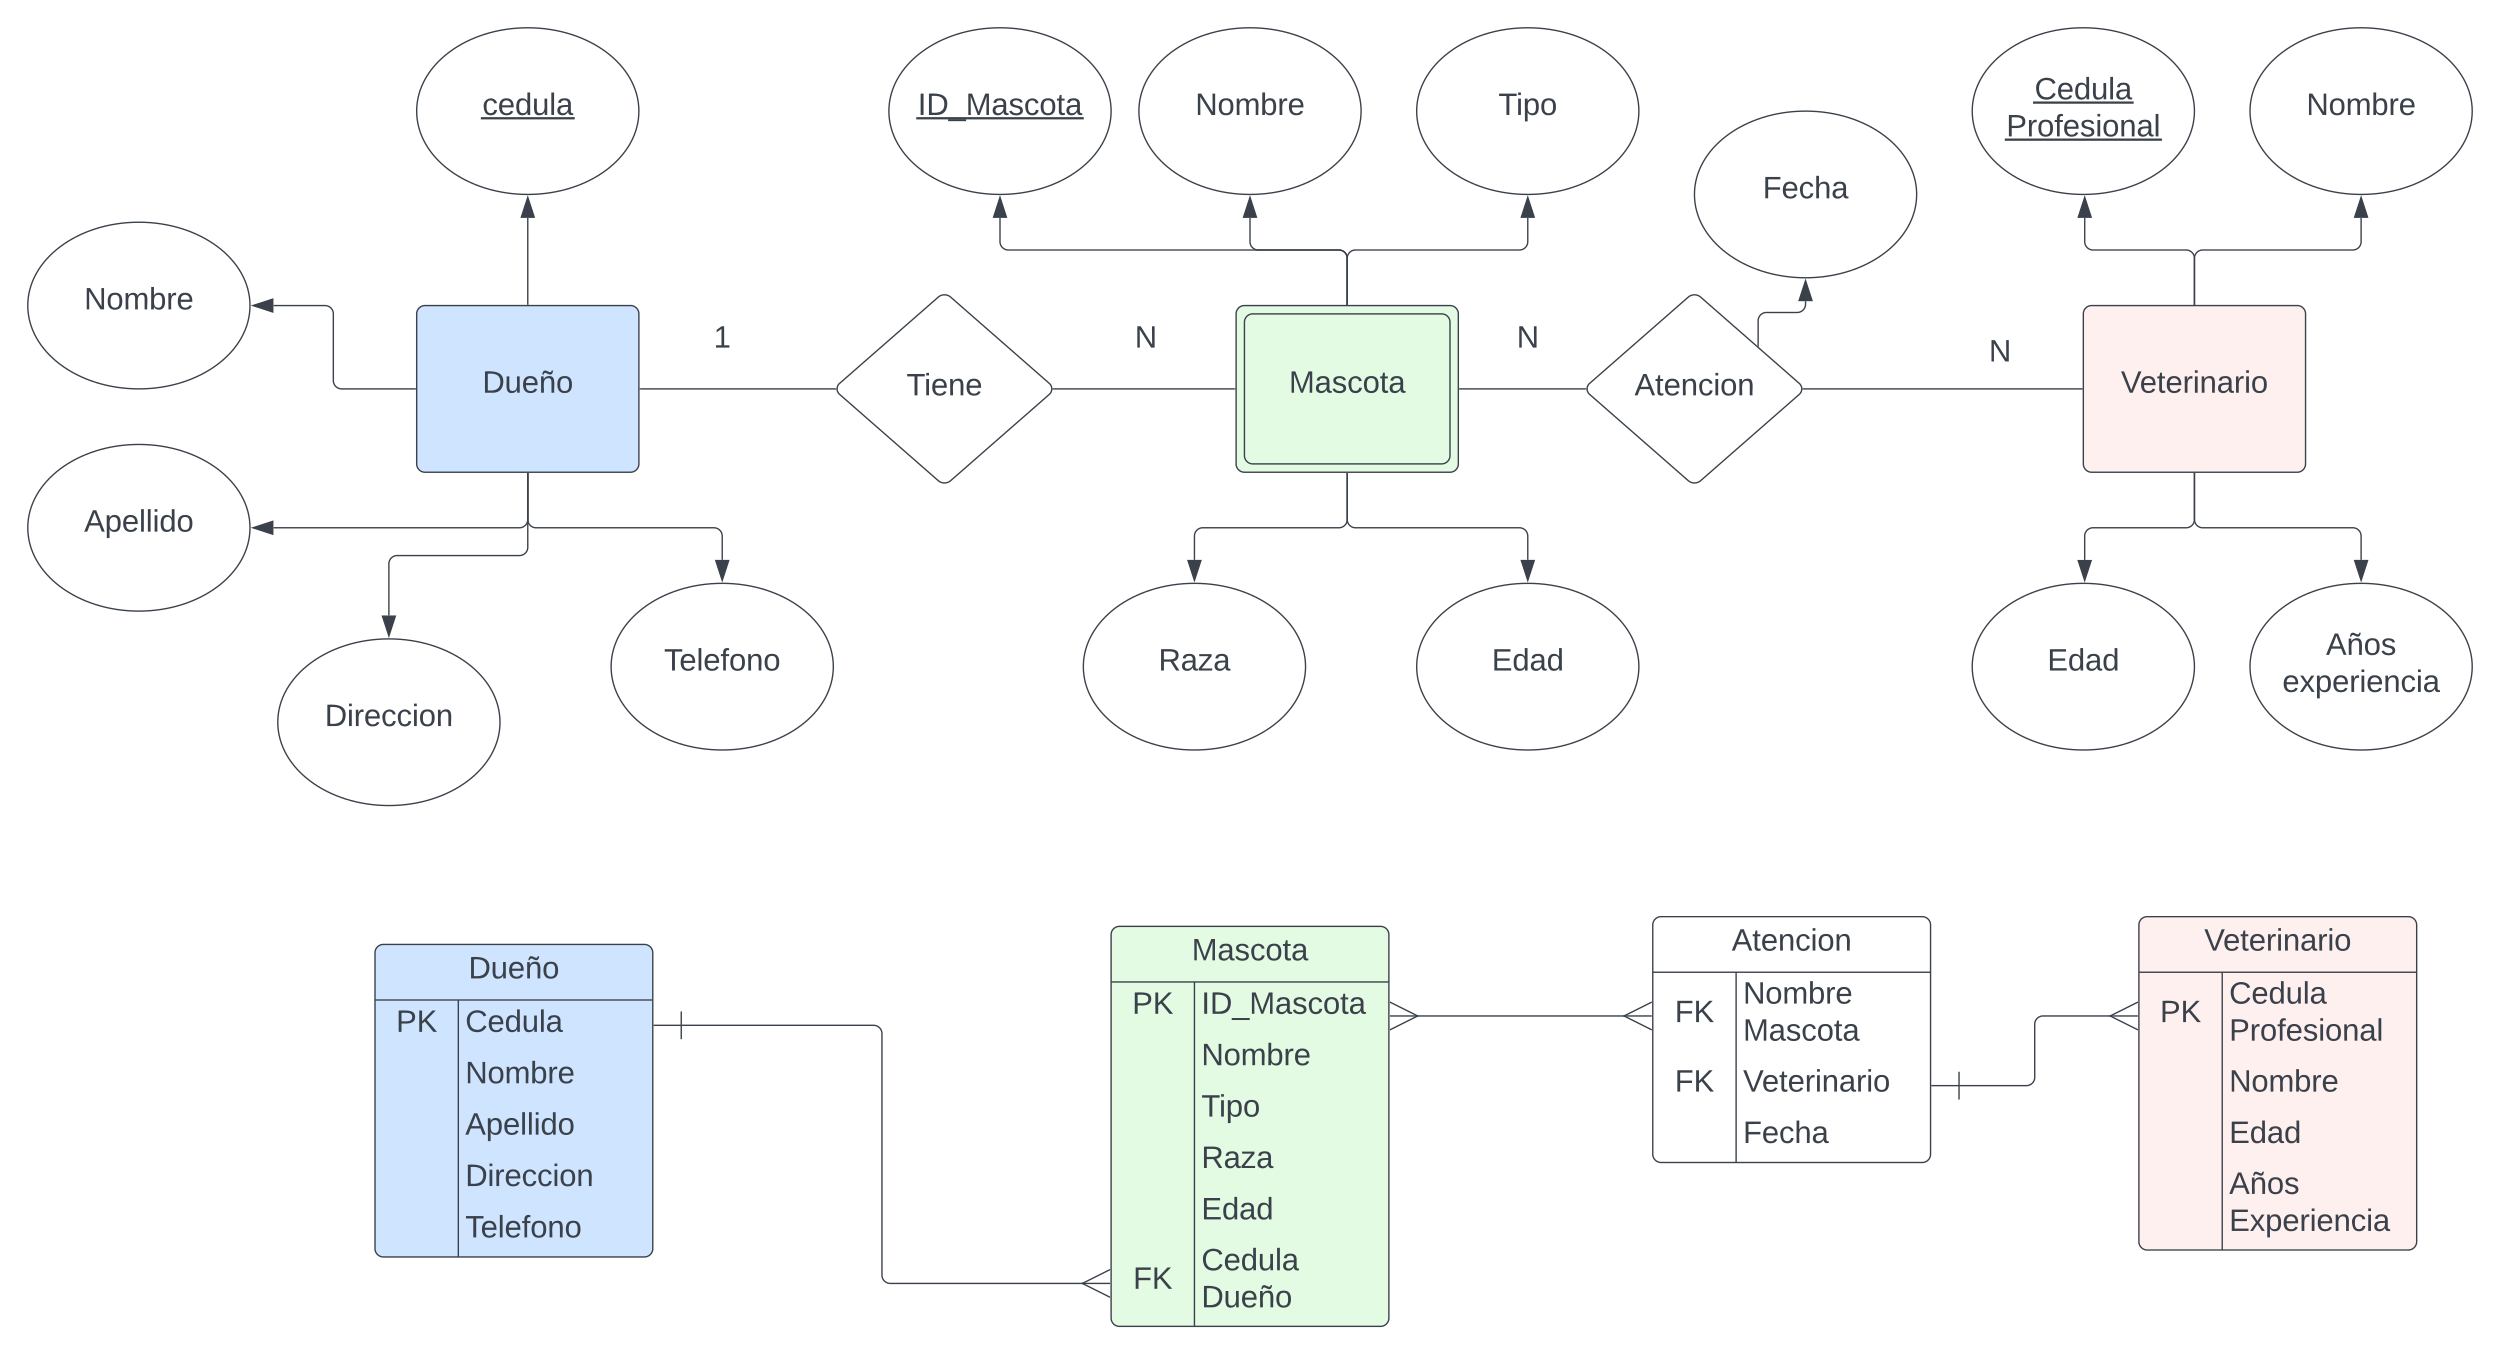 <svg xmlns="http://www.w3.org/2000/svg" xmlns:xlink="http://www.w3.org/1999/xlink" xmlns:lucid="lucid" width="1800" height="975"><g transform="translate(220 60)" lucid:page-tab-id="0_0"><path d="M-500-500h2500v1500H-500z" fill="#fff"/><path d="M80 166a6 6 0 0 1 6-6h148a6 6 0 0 1 6 6v108a6 6 0 0 1-6 6H86a6 6 0 0 1-6-6z" stroke="#3a414a" fill="#cfe4ff"/><use xlink:href="#a" transform="matrix(1,0,0,1,80,160) translate(47.32 62.778)"/><path d="M455.5 153.95a6.86 6.86 0 0 1 9 0l71 62.1a5.25 5.25 0 0 1 0 7.9l-71 62.1a6.86 6.86 0 0 1-9 0l-71-62.1a5.25 5.25 0 0 1 0-7.9z" stroke="#3a414a" fill="#fff"/><use xlink:href="#b" transform="matrix(1,0,0,1,380,150) translate(52.69 74.653)"/><path d="M241 220h140.72" stroke="#3a414a" fill="none"/><path d="M241 220.5h-.5v-1h.5zM382.22 220l.04.5h-.55v-1h.56z" stroke="#3a414a" stroke-width=".05" fill="#3a414a"/><path d="M538.28 220H669" stroke="#3a414a" fill="none"/><path d="M538.3 220.5h-.56l.04-.5-.04-.5h.55zM669.5 220.5h-.5v-1h.5z" stroke="#3a414a" stroke-width=".05" fill="#3a414a"/><path d="M995.5 153.95a6.86 6.86 0 0 1 9 0l70.98 62.1a5.25 5.25 0 0 1 0 7.9l-70.97 62.1a6.86 6.86 0 0 1-9 0l-71-62.1a5.25 5.25 0 0 1 0-7.9z" stroke="#3a414a" fill="#fff"/><use xlink:href="#c" transform="matrix(1,0,0,1,920,150) translate(36.826 74.653)"/><path d="M1280 166a6 6 0 0 1 6-6h148a6 6 0 0 1 6 6v108a6 6 0 0 1-6 6h-148a6 6 0 0 1-6-6z" stroke="#3a414a" fill="#fff0f0"/><use xlink:href="#d" transform="matrix(1,0,0,1,1280,160) translate(27.042 62.778)"/><path d="M240 20c0 33.14-35.82 60-80 60S80 53.14 80 20s35.82-60 80-60 80 26.86 80 60z" stroke="#3a414a" fill="#fff"/><use xlink:href="#e" transform="matrix(1,0,0,1,80,-40) translate(47.32 62.778)"/><path d="M-40 160c0 33.14-35.82 60-80 60s-80-26.86-80-60 35.82-60 80-60 80 26.86 80 60z" stroke="#3a414a" fill="#fff"/><use xlink:href="#f" transform="matrix(1,0,0,1,-200,100) translate(40.591 62.778)"/><path d="M-40 320c0 33.14-35.82 60-80 60s-80-26.86-80-60 35.82-60 80-60 80 26.86 80 60z" stroke="#3a414a" fill="#fff"/><use xlink:href="#g" transform="matrix(1,0,0,1,-200,260) translate(40.591 62.778)"/><path d="M140 460c0 33.14-35.82 60-80 60s-80-26.86-80-60 35.82-60 80-60 80 26.86 80 60z" stroke="#3a414a" fill="#fff"/><use xlink:href="#h" transform="matrix(1,0,0,1,-20,400) translate(33.832 62.778)"/><path d="M380 420c0 33.14-35.82 60-80 60s-80-26.86-80-60 35.82-60 80-60 80 26.86 80 60z" stroke="#3a414a" fill="#fff"/><use xlink:href="#i" transform="matrix(1,0,0,1,220,360) translate(38.091 62.778)"/><path d="M79 220H26a6 6 0 0 1-6-6v-48a6 6 0 0 0-6-6h-37.12" stroke="#3a414a" fill="none"/><path d="M79.5 220.5H79v-1h.5z" stroke="#3a414a" stroke-width=".05" fill="#3a414a"/><path d="M-37.88 160l14.26-4.63v9.26z" stroke="#3a414a" fill="#3a414a"/><path d="M160 281v33a6 6 0 0 1-6 6H-23.12" stroke="#3a414a" fill="none"/><path d="M160.5 281h-1v-.5h1z" stroke="#3a414a" stroke-width=".05" fill="#3a414a"/><path d="M-37.88 320l14.26-4.63v9.26z" stroke="#3a414a" fill="#3a414a"/><path d="M160 281v53a6 6 0 0 1-6 6H66a6 6 0 0 0-6 6v37.12" stroke="#3a414a" fill="none"/><path d="M160.5 281h-1v-.5h1z" stroke="#3a414a" stroke-width=".05" fill="#3a414a"/><path d="M60 397.88l-4.63-14.26h9.27z" stroke="#3a414a" fill="#3a414a"/><path d="M160 281v33a6 6 0 0 0 6 6h128a6 6 0 0 1 6 6v17.12" stroke="#3a414a" fill="none"/><path d="M160.5 281h-1v-.5h1z" stroke="#3a414a" stroke-width=".05" fill="#3a414a"/><path d="M300 357.88l-4.63-14.26h9.26z" stroke="#3a414a" fill="#3a414a"/><path d="M160 159V96.88" stroke="#3a414a" fill="none"/><path d="M160.5 159.5h-1v-.5h1z" stroke="#3a414a" stroke-width=".05" fill="#3a414a"/><path d="M160 82.12l4.63 14.26h-9.26z" stroke="#3a414a" fill="#3a414a"/><path d="M250 166a6 6 0 0 1 6-6h88a6 6 0 0 1 6 6v38a6 6 0 0 1-6 6h-88a6 6 0 0 1-6-6z" stroke="#000" stroke-opacity="0" fill="#fff" fill-opacity="0"/><use xlink:href="#j" transform="matrix(1,0,0,1,255,165) translate(38.827 25.278)"/><path d="M555 166a6 6 0 0 1 6-6h88a6 6 0 0 1 6 6v38a6 6 0 0 1-6 6h-88a6 6 0 0 1-6-6z" stroke="#000" stroke-opacity="0" fill="#fff" fill-opacity="0"/><use xlink:href="#k" transform="matrix(1,0,0,1,560,165) translate(37.006 25.278)"/><path d="M831 220h90.72" stroke="#3a414a" fill="none"/><path d="M831 220.5h-.5v-1h.5zM922.22 220l.04.5h-.55v-1h.56z" stroke="#3a414a" stroke-width=".05" fill="#3a414a"/><path d="M1078.28 220H1279" stroke="#3a414a" fill="none"/><path d="M1078.3 220.5h-.56l.04-.5-.04-.5h.55zM1279.5 220.5h-.5v-1h.5z" stroke="#3a414a" stroke-width=".05" fill="#3a414a"/><path d="M670 166a6 6 0 0 1 6-6h148a6 6 0 0 1 6 6v108a6 6 0 0 1-6 6H676a6 6 0 0 1-6-6z" stroke="#3a414a" fill="#e3fae3"/><path d="M676 172a6 6 0 0 1 6-6h136a6 6 0 0 1 6 6v96a6 6 0 0 1-6 6H682a6 6 0 0 1-6-6z" stroke="#3a414a" fill="#e3fae3"/><path d="M676 172a6 6 0 0 1 6-6h136a6 6 0 0 1 6 6v96a6 6 0 0 1-6 6H682a6 6 0 0 1-6-6z" fill="none"/><use xlink:href="#l" transform="matrix(1,0,0,1,670,160) translate(38.061 62.778)"/><path d="M760 20c0 33.14-35.82 60-80 60s-80-26.86-80-60 35.82-60 80-60 80 26.86 80 60z" stroke="#3a414a" fill="#fff"/><use xlink:href="#f" transform="matrix(1,0,0,1,600,-40) translate(40.591 62.778)"/><path d="M960 20c0 33.14-35.82 60-80 60s-80-26.86-80-60 35.82-60 80-60 80 26.86 80 60z" stroke="#3a414a" fill="#fff"/><use xlink:href="#m" transform="matrix(1,0,0,1,800,-40) translate(58.863 62.778)"/><path d="M720 420c0 33.14-35.82 60-80 60s-80-26.86-80-60 35.82-60 80-60 80 26.86 80 60z" stroke="#3a414a" fill="#fff"/><use xlink:href="#n" transform="matrix(1,0,0,1,560,360) translate(54.11 62.778)"/><path d="M960 420c0 33.14-35.82 60-80 60s-80-26.86-80-60 35.82-60 80-60 80 26.86 80 60z" stroke="#3a414a" fill="#fff"/><use xlink:href="#o" transform="matrix(1,0,0,1,800,360) translate(54.079 62.778)"/><path d="M830 166a6 6 0 0 1 6-6h88a6 6 0 0 1 6 6v38a6 6 0 0 1-6 6h-88a6 6 0 0 1-6-6z" stroke="#000" stroke-opacity="0" fill="#fff" fill-opacity="0"/><use xlink:href="#k" transform="matrix(1,0,0,1,835,165) translate(37.006 25.278)"/><path d="M1170 176a6 6 0 0 1 6-6h88a6 6 0 0 1 6 6v38a6 6 0 0 1-6 6h-88a6 6 0 0 1-6-6z" stroke="#000" stroke-opacity="0" fill="#fff" fill-opacity="0"/><use xlink:href="#k" transform="matrix(1,0,0,1,1175,175) translate(37.006 25.278)"/><path d="M750 159v-33a6 6 0 0 0-6-6h-58a6 6 0 0 1-6-6V96.88" stroke="#3a414a" fill="none"/><path d="M750.5 159.5h-1v-.5h1z" stroke="#3a414a" stroke-width=".05" fill="#3a414a"/><path d="M680 82.12l4.63 14.26h-9.26z" stroke="#3a414a" fill="#3a414a"/><path d="M750 159v-33a6 6 0 0 1 6-6h118a6 6 0 0 0 6-6V96.88" stroke="#3a414a" fill="none"/><path d="M750.5 159.5h-1v-.5h1z" stroke="#3a414a" stroke-width=".05" fill="#3a414a"/><path d="M880 82.12l4.63 14.26h-9.26z" stroke="#3a414a" fill="#3a414a"/><path d="M1360 20c0 33.14-35.82 60-80 60s-80-26.86-80-60 35.82-60 80-60 80 26.86 80 60z" stroke="#3a414a" fill="#fff"/><use xlink:href="#p" transform="matrix(1,0,0,1,1200,-40) translate(44.882 51.528)"/><use xlink:href="#q" transform="matrix(1,0,0,1,1200,-40) translate(24.542 78.194)"/><path d="M1560 20c0 33.14-35.82 60-80 60s-80-26.86-80-60 35.82-60 80-60 80 26.86 80 60z" stroke="#3a414a" fill="#fff"/><use xlink:href="#f" transform="matrix(1,0,0,1,1400,-40) translate(40.591 62.778)"/><path d="M1360 420c0 33.14-35.82 60-80 60s-80-26.86-80-60 35.82-60 80-60 80 26.86 80 60z" stroke="#3a414a" fill="#fff"/><use xlink:href="#o" transform="matrix(1,0,0,1,1200,360) translate(54.079 62.778)"/><path d="M1560 420c0 33.14-35.82 60-80 60s-80-26.86-80-60 35.82-60 80-60 80 26.86 80 60z" stroke="#3a414a" fill="#fff"/><use xlink:href="#r" transform="matrix(1,0,0,1,1400,360) translate(54.696 51.528)"/><use xlink:href="#s" transform="matrix(1,0,0,1,1400,360) translate(23.307 78.194)"/><path d="M1160 80c0 33.14-35.82 60-80 60s-80-26.86-80-60 35.82-60 80-60 80 26.86 80 60z" stroke="#3a414a" fill="#fff"/><use xlink:href="#t" transform="matrix(1,0,0,1,1000,20) translate(49.172 62.778)"/><path d="M1360 159v-33a6 6 0 0 0-6-6h-67a6 6 0 0 1-6-6V96.88" stroke="#3a414a" fill="none"/><path d="M1360.5 159.5h-1v-.5h1z" stroke="#3a414a" stroke-width=".05" fill="#3a414a"/><path d="M1281 82.1l4.63 14.28h-9.27z" stroke="#3a414a" fill="#3a414a"/><path d="M1360 159v-33a6 6 0 0 1 6-6h108a6 6 0 0 0 6-6V96.88" stroke="#3a414a" fill="none"/><path d="M1360.5 159.5h-1v-.5h1z" stroke="#3a414a" stroke-width=".05" fill="#3a414a"/><path d="M1480 82.12l4.63 14.26h-9.27z" stroke="#3a414a" fill="#3a414a"/><path d="M1360 281v33a6 6 0 0 1-6 6h-67.03a6 6 0 0 0-6 6v17.15" stroke="#3a414a" fill="none"/><path d="M1360.5 281h-1v-.5h1z" stroke="#3a414a" stroke-width=".05" fill="#3a414a"/><path d="M1280.97 357.9l-4.63-14.25h9.27z" stroke="#3a414a" fill="#3a414a"/><path d="M1360 281v33a6 6 0 0 0 6 6h108a6 6 0 0 1 6 6v17.12" stroke="#3a414a" fill="none"/><path d="M1360.5 281h-1v-.5h1z" stroke="#3a414a" stroke-width=".05" fill="#3a414a"/><path d="M1480 357.88l-4.63-14.26h9.27z" stroke="#3a414a" fill="#3a414a"/><path d="M1045.86 188.96v-17.98a6 6 0 0 1 6-6H1074a6 6 0 0 0 6-6v-2.1" stroke="#3a414a" fill="none"/><path d="M1046.36 189.9l-1-.88v-.07h1z" stroke="#3a414a" stroke-width=".05" fill="#3a414a"/><path d="M1080 142.12l4.63 14.26h-9.27z" stroke="#3a414a" fill="#3a414a"/><path d="M750 281v33a6 6 0 0 1-6 6h-98a6 6 0 0 0-6 6v17.12" stroke="#3a414a" fill="none"/><path d="M750.5 281h-1v-.5h1z" stroke="#3a414a" stroke-width=".05" fill="#3a414a"/><path d="M640 357.88l-4.63-14.26h9.26z" stroke="#3a414a" fill="#3a414a"/><path d="M750 281v33a6 6 0 0 0 6 6h118a6 6 0 0 1 6 6v17.12" stroke="#3a414a" fill="none"/><path d="M750.5 281h-1v-.5h1z" stroke="#3a414a" stroke-width=".05" fill="#3a414a"/><path d="M880 357.88l-4.63-14.26h9.26z" stroke="#3a414a" fill="#3a414a"/><path d="M50 626a6 6 0 0 1 6-6h188a6 6 0 0 1 6 6v213a6 6 0 0 1-6 6H56a6 6 0 0 1-6-6z" fill="#cfe4ff"/><path d="M50 626a6 6 0 0 1 6-6h188a6 6 0 0 1 6 6v213a6 6 0 0 1-6 6H56a6 6 0 0 1-6-6zM50 660h200M110 660v185" stroke="#3a414a" fill="none"/><use xlink:href="#a" transform="matrix(1,0,0,1,60,620) translate(57.315 24.444)"/><use xlink:href="#u" transform="matrix(1,0,0,1,55,662.5) translate(10.185 20.444)"/><use xlink:href="#v" transform="matrix(1,0,0,1,115,662.5) translate(0 20.444)"/><use xlink:href="#f" transform="matrix(1,0,0,1,115,699.5) translate(0 20.444)"/><use xlink:href="#g" transform="matrix(1,0,0,1,115,736.5) translate(0 20.444)"/><use xlink:href="#h" transform="matrix(1,0,0,1,115,773.5) translate(0 20.444)"/><use xlink:href="#i" transform="matrix(1,0,0,1,115,810.5) translate(0 20.444)"/><path d="M580 613a6 6 0 0 1 6-6h188a6 6 0 0 1 6 6v276a6 6 0 0 1-6 6H586a6 6 0 0 1-6-6z" fill="#e3fae3"/><path d="M580 613a6 6 0 0 1 6-6h188a6 6 0 0 1 6 6v276a6 6 0 0 1-6 6H586a6 6 0 0 1-6-6zM580 647h200M640 647v248" stroke="#3a414a" fill="none"/><use xlink:href="#l" transform="matrix(1,0,0,1,590,607) translate(48.056 24.444)"/><use xlink:href="#u" transform="matrix(1,0,0,1,585,649.5) translate(10.185 20.444)"/><use xlink:href="#w" transform="matrix(1,0,0,1,645,649.5) translate(0 20.444)"/><use xlink:href="#f" transform="matrix(1,0,0,1,645,686.5) translate(0 20.444)"/><use xlink:href="#m" transform="matrix(1,0,0,1,645,723.5) translate(0 20.444)"/><use xlink:href="#n" transform="matrix(1,0,0,1,645,760.5) translate(0 20.444)"/><use xlink:href="#o" transform="matrix(1,0,0,1,645,797.5) translate(0 20.444)"/><use xlink:href="#x" transform="matrix(1,0,0,1,585,834.5) translate(10.833 33.444)"/><use xlink:href="#y" transform="matrix(1,0,0,1,645,834.5) translate(0 20.111)"/><use xlink:href="#z" transform="matrix(1,0,0,1,645,834.5) translate(0 46.778)"/><path d="M270.5 678.23H409a6 6 0 0 1 6 6v173.83a6 6 0 0 0 6 6h139.1" stroke="#3a414a" fill="none"/><path d="M270.5 688.23v-20M250.5 678.23h20" stroke="#3a414a" fill="#fff"/><path d="M579.28 874.06l-20-10 20-10" stroke="#3a414a" fill="#fff" fill-opacity="0"/><path d="M579.28 864.06h-20" stroke="#3a414a" fill="#fff"/><path d="M970 606a6 6 0 0 1 6-6h188a6 6 0 0 1 6 6v165a6 6 0 0 1-6 6H976a6 6 0 0 1-6-6z" fill="#fff"/><path d="M970 606a6 6 0 0 1 6-6h188a6 6 0 0 1 6 6v165a6 6 0 0 1-6 6H976a6 6 0 0 1-6-6zM970 640h200M1030 640v137" stroke="#3a414a" fill="none"/><use xlink:href="#c" transform="matrix(1,0,0,1,980,600) translate(46.821 24.444)"/><use xlink:href="#x" transform="matrix(1,0,0,1,975,642.5) translate(10.833 33.444)"/><use xlink:href="#A" transform="matrix(1,0,0,1,1035,642.5) translate(0 20.111)"/><use xlink:href="#B" transform="matrix(1,0,0,1,1035,642.5) translate(0 46.778)"/><use xlink:href="#x" transform="matrix(1,0,0,1,975,705.5) translate(10.833 20.444)"/><use xlink:href="#d" transform="matrix(1,0,0,1,1035,705.5) translate(0 20.444)"/><use xlink:href="#t" transform="matrix(1,0,0,1,1035,742.5) translate(0 20.444)"/><path d="M799.9 671.5h150.2" stroke="#3a414a" fill="none"/><path d="M780.72 661.5l20 10-20 10" stroke="#3a414a" fill="#fff" fill-opacity="0"/><path d="M780.72 671.5h20" stroke="#3a414a" fill="#fff"/><path d="M969.28 681.5l-20-10 20-10" stroke="#3a414a" fill="#fff" fill-opacity="0"/><path d="M969.28 671.5h-20M580 20c0 33.14-35.82 60-80 60s-80-26.86-80-60 35.82-60 80-60 80 26.86 80 60z" stroke="#3a414a" fill="#fff"/><use xlink:href="#C" transform="matrix(1,0,0,1,420,-40) translate(20.807 62.778)"/><path d="M1320 606a6 6 0 0 1 6-6h188a6 6 0 0 1 6 6v228a6 6 0 0 1-6 6h-188a6 6 0 0 1-6-6z" fill="#fff0f0"/><path d="M1320 606a6 6 0 0 1 6-6h188a6 6 0 0 1 6 6v228a6 6 0 0 1-6 6h-188a6 6 0 0 1-6-6zM1320 640h200M1380 640v200" stroke="#3a414a" fill="none"/><use xlink:href="#d" transform="matrix(1,0,0,1,1330,600) translate(37.037 24.444)"/><use xlink:href="#u" transform="matrix(1,0,0,1,1325,642.5) translate(10.185 33.444)"/><use xlink:href="#y" transform="matrix(1,0,0,1,1385,642.5) translate(0 20.111)"/><use xlink:href="#D" transform="matrix(1,0,0,1,1385,642.5) translate(0 46.778)"/><use xlink:href="#f" transform="matrix(1,0,0,1,1385,705.5) translate(0 20.444)"/><use xlink:href="#o" transform="matrix(1,0,0,1,1385,742.5) translate(0 20.444)"/><use xlink:href="#r" transform="matrix(1,0,0,1,1385,779.5) translate(0 20.111)"/><use xlink:href="#E" transform="matrix(1,0,0,1,1385,779.5) translate(0 46.778)"/><path d="M1300.1 671.5H1251a6 6 0 0 0-6 6v38.16a6 6 0 0 1-6 6h-48.5" stroke="#3a414a" fill="none"/><path d="M1319.28 681.5l-20-10 20-10" stroke="#3a414a" fill="#fff" fill-opacity="0"/><path d="M1319.28 671.5h-20M1190.5 731.66v-20M1170.5 721.66h20" stroke="#3a414a" fill="#fff"/><path d="M750 159v-33a6 6 0 0 0-6-6H506a6 6 0 0 1-6-6V96.88" stroke="#3a414a" fill="none"/><path d="M750.5 159.5h-1v-.5h1z" stroke="#3a414a" stroke-width=".05" fill="#3a414a"/><path d="M500 82.12l4.63 14.26h-9.26z" stroke="#3a414a" fill="#3a414a"/><defs><path fill="#3a414a" d="M30-248c118-7 216 8 213 122C240-48 200 0 122 0H30v-248zM63-27c89 8 146-16 146-99s-60-101-146-95v194" id="F"/><path fill="#3a414a" d="M84 4C-5 8 30-112 23-190h32v120c0 31 7 50 39 49 72-2 45-101 50-169h31l1 190h-30c-1-10 1-25-2-33-11 22-28 36-60 37" id="G"/><path fill="#3a414a" d="M100-194c63 0 86 42 84 106H49c0 40 14 67 53 68 26 1 43-12 49-29l28 8c-11 28-37 45-77 45C44 4 14-33 15-96c1-61 26-98 85-98zm52 81c6-60-76-77-97-28-3 7-6 17-6 28h103" id="H"/><path fill="#3a414a" d="M118-194c89-4 53 116 60 194h-32v-121c0-31-8-49-39-48C35-167 63-67 58 0H26l-1-190h30c1 10-1 24 2 32 11-22 29-35 61-36zm47-64c-3 23-9 48-36 47-26-1-65-44-74 0H39c4-23 8-48 36-47s64 44 74 0h16" id="I"/><path fill="#3a414a" d="M100-194c62-1 85 37 85 99 1 63-27 99-86 99S16-35 15-95c0-66 28-99 85-99zM99-20c44 1 53-31 53-75 0-43-8-75-51-75s-53 32-53 75 10 74 51 75" id="J"/><g id="a"><use transform="matrix(0.062,0,0,0.062,0,0)" xlink:href="#F"/><use transform="matrix(0.062,0,0,0.062,15.988,0)" xlink:href="#G"/><use transform="matrix(0.062,0,0,0.062,28.333,0)" xlink:href="#H"/><use transform="matrix(0.062,0,0,0.062,40.679,0)" xlink:href="#I"/><use transform="matrix(0.062,0,0,0.062,53.025,0)" xlink:href="#J"/></g><path fill="#3a414a" d="M127-220V0H93v-220H8v-28h204v28h-85" id="K"/><path fill="#3a414a" d="M24-231v-30h32v30H24zM24 0v-190h32V0H24" id="L"/><path fill="#3a414a" d="M117-194c89-4 53 116 60 194h-32v-121c0-31-8-49-39-48C34-167 62-67 57 0H25l-1-190h30c1 10-1 24 2 32 11-22 29-35 61-36" id="M"/><g id="b"><use transform="matrix(0.062,0,0,0.062,0,0)" xlink:href="#K"/><use transform="matrix(0.062,0,0,0.062,12.716,0)" xlink:href="#L"/><use transform="matrix(0.062,0,0,0.062,17.593,0)" xlink:href="#H"/><use transform="matrix(0.062,0,0,0.062,29.938,0)" xlink:href="#M"/><use transform="matrix(0.062,0,0,0.062,42.284,0)" xlink:href="#H"/></g><path fill="#3a414a" d="M205 0l-28-72H64L36 0H1l101-248h38L239 0h-34zm-38-99l-47-123c-12 45-31 82-46 123h93" id="N"/><path fill="#3a414a" d="M59-47c-2 24 18 29 38 22v24C64 9 27 4 27-40v-127H5v-23h24l9-43h21v43h35v23H59v120" id="O"/><path fill="#3a414a" d="M96-169c-40 0-48 33-48 73s9 75 48 75c24 0 41-14 43-38l32 2c-6 37-31 61-74 61-59 0-76-41-82-99-10-93 101-131 147-64 4 7 5 14 7 22l-32 3c-4-21-16-35-41-35" id="P"/><g id="c"><use transform="matrix(0.062,0,0,0.062,0,0)" xlink:href="#N"/><use transform="matrix(0.062,0,0,0.062,14.815,0)" xlink:href="#O"/><use transform="matrix(0.062,0,0,0.062,20.988,0)" xlink:href="#H"/><use transform="matrix(0.062,0,0,0.062,33.333,0)" xlink:href="#M"/><use transform="matrix(0.062,0,0,0.062,45.679,0)" xlink:href="#P"/><use transform="matrix(0.062,0,0,0.062,56.79,0)" xlink:href="#L"/><use transform="matrix(0.062,0,0,0.062,61.667,0)" xlink:href="#J"/><use transform="matrix(0.062,0,0,0.062,74.012,0)" xlink:href="#M"/></g><path fill="#3a414a" d="M137 0h-34L2-248h35l83 218 83-218h36" id="Q"/><path fill="#3a414a" d="M114-163C36-179 61-72 57 0H25l-1-190h30c1 12-1 29 2 39 6-27 23-49 58-41v29" id="R"/><path fill="#3a414a" d="M141-36C126-15 110 5 73 4 37 3 15-17 15-53c-1-64 63-63 125-63 3-35-9-54-41-54-24 1-41 7-42 31l-33-3c5-37 33-52 76-52 45 0 72 20 72 64v82c-1 20 7 32 28 27v20c-31 9-61-2-59-35zM48-53c0 20 12 33 32 33 41-3 63-29 60-74-43 2-92-5-92 41" id="S"/><g id="d"><use transform="matrix(0.062,0,0,0.062,0,0)" xlink:href="#Q"/><use transform="matrix(0.062,0,0,0.062,13.58,0)" xlink:href="#H"/><use transform="matrix(0.062,0,0,0.062,25.926,0)" xlink:href="#O"/><use transform="matrix(0.062,0,0,0.062,32.099,0)" xlink:href="#H"/><use transform="matrix(0.062,0,0,0.062,44.444,0)" xlink:href="#R"/><use transform="matrix(0.062,0,0,0.062,51.79,0)" xlink:href="#L"/><use transform="matrix(0.062,0,0,0.062,56.667,0)" xlink:href="#M"/><use transform="matrix(0.062,0,0,0.062,69.012,0)" xlink:href="#S"/><use transform="matrix(0.062,0,0,0.062,81.358,0)" xlink:href="#R"/><use transform="matrix(0.062,0,0,0.062,88.704,0)" xlink:href="#L"/><use transform="matrix(0.062,0,0,0.062,93.58,0)" xlink:href="#J"/></g><path fill="#3a414a" d="M85-194c31 0 48 13 60 33l-1-100h32l1 261h-30c-2-10 0-23-3-31C134-8 116 4 85 4 32 4 16-35 15-94c0-66 23-100 70-100zm9 24c-40 0-46 34-46 75 0 40 6 74 45 74 42 0 51-32 51-76 0-42-9-74-50-73" id="T"/><path fill="#3a414a" d="M24 0v-261h32V0H24" id="U"/><g id="e"><use transform="matrix(0.062,0,0,0.062,0,0)" xlink:href="#P"/><use transform="matrix(0.062,0,0,0.062,11.111,0)" xlink:href="#H"/><use transform="matrix(0.062,0,0,0.062,23.457,0)" xlink:href="#T"/><use transform="matrix(0.062,0,0,0.062,35.802,0)" xlink:href="#G"/><use transform="matrix(0.062,0,0,0.062,48.148,0)" xlink:href="#U"/><use transform="matrix(0.062,0,0,0.062,53.025,0)" xlink:href="#S"/><path fill="#3a414a" d="M-1.1 1.54h67.58v1.63h-67.6z"/></g><path fill="#3a414a" d="M190 0L58-211 59 0H30v-248h39L202-35l-2-213h31V0h-41" id="V"/><path fill="#3a414a" d="M210-169c-67 3-38 105-44 169h-31v-121c0-29-5-50-35-48C34-165 62-65 56 0H25l-1-190h30c1 10-1 24 2 32 10-44 99-50 107 0 11-21 27-35 58-36 85-2 47 119 55 194h-31v-121c0-29-5-49-35-48" id="W"/><path fill="#3a414a" d="M115-194c53 0 69 39 70 98 0 66-23 100-70 100C84 3 66-7 56-30L54 0H23l1-261h32v101c10-23 28-34 59-34zm-8 174c40 0 45-34 45-75 0-40-5-75-45-74-42 0-51 32-51 76 0 43 10 73 51 73" id="X"/><g id="f"><use transform="matrix(0.062,0,0,0.062,0,0)" xlink:href="#V"/><use transform="matrix(0.062,0,0,0.062,15.988,0)" xlink:href="#J"/><use transform="matrix(0.062,0,0,0.062,28.333,0)" xlink:href="#W"/><use transform="matrix(0.062,0,0,0.062,46.79,0)" xlink:href="#X"/><use transform="matrix(0.062,0,0,0.062,59.136,0)" xlink:href="#R"/><use transform="matrix(0.062,0,0,0.062,66.481,0)" xlink:href="#H"/></g><path fill="#3a414a" d="M115-194c55 1 70 41 70 98S169 2 115 4C84 4 66-9 55-30l1 105H24l-1-265h31l2 30c10-21 28-34 59-34zm-8 174c40 0 45-34 45-75s-6-73-45-74c-42 0-51 32-51 76 0 43 10 73 51 73" id="Y"/><g id="g"><use transform="matrix(0.062,0,0,0.062,0,0)" xlink:href="#N"/><use transform="matrix(0.062,0,0,0.062,14.815,0)" xlink:href="#Y"/><use transform="matrix(0.062,0,0,0.062,27.16,0)" xlink:href="#H"/><use transform="matrix(0.062,0,0,0.062,39.506,0)" xlink:href="#U"/><use transform="matrix(0.062,0,0,0.062,44.383,0)" xlink:href="#U"/><use transform="matrix(0.062,0,0,0.062,49.259,0)" xlink:href="#L"/><use transform="matrix(0.062,0,0,0.062,54.136,0)" xlink:href="#T"/><use transform="matrix(0.062,0,0,0.062,66.481,0)" xlink:href="#J"/></g><g id="h"><use transform="matrix(0.062,0,0,0.062,0,0)" xlink:href="#F"/><use transform="matrix(0.062,0,0,0.062,15.988,0)" xlink:href="#L"/><use transform="matrix(0.062,0,0,0.062,20.864,0)" xlink:href="#R"/><use transform="matrix(0.062,0,0,0.062,28.21,0)" xlink:href="#H"/><use transform="matrix(0.062,0,0,0.062,40.556,0)" xlink:href="#P"/><use transform="matrix(0.062,0,0,0.062,51.667,0)" xlink:href="#P"/><use transform="matrix(0.062,0,0,0.062,62.778,0)" xlink:href="#L"/><use transform="matrix(0.062,0,0,0.062,67.654,0)" xlink:href="#J"/><use transform="matrix(0.062,0,0,0.062,80,0)" xlink:href="#M"/></g><path fill="#3a414a" d="M101-234c-31-9-42 10-38 44h38v23H63V0H32v-167H5v-23h27c-7-52 17-82 69-68v24" id="Z"/><g id="i"><use transform="matrix(0.062,0,0,0.062,0,0)" xlink:href="#K"/><use transform="matrix(0.062,0,0,0.062,11.049,0)" xlink:href="#H"/><use transform="matrix(0.062,0,0,0.062,23.395,0)" xlink:href="#U"/><use transform="matrix(0.062,0,0,0.062,28.272,0)" xlink:href="#H"/><use transform="matrix(0.062,0,0,0.062,40.617,0)" xlink:href="#Z"/><use transform="matrix(0.062,0,0,0.062,46.79,0)" xlink:href="#J"/><use transform="matrix(0.062,0,0,0.062,59.136,0)" xlink:href="#M"/><use transform="matrix(0.062,0,0,0.062,71.481,0)" xlink:href="#J"/></g><path fill="#3a414a" d="M27 0v-27h64v-190l-56 39v-29l58-41h29v221h61V0H27" id="aa"/><use transform="matrix(0.062,0,0,0.062,0,0)" xlink:href="#aa" id="j"/><use transform="matrix(0.062,0,0,0.062,0,0)" xlink:href="#V" id="k"/><path fill="#3a414a" d="M240 0l2-218c-23 76-54 145-80 218h-23L58-218 59 0H30v-248h44l77 211c21-75 51-140 76-211h43V0h-30" id="ab"/><path fill="#3a414a" d="M135-143c-3-34-86-38-87 0 15 53 115 12 119 90S17 21 10-45l28-5c4 36 97 45 98 0-10-56-113-15-118-90-4-57 82-63 122-42 12 7 21 19 24 35" id="ac"/><g id="l"><use transform="matrix(0.062,0,0,0.062,0,0)" xlink:href="#ab"/><use transform="matrix(0.062,0,0,0.062,18.457,0)" xlink:href="#S"/><use transform="matrix(0.062,0,0,0.062,30.802,0)" xlink:href="#ac"/><use transform="matrix(0.062,0,0,0.062,41.914,0)" xlink:href="#P"/><use transform="matrix(0.062,0,0,0.062,53.025,0)" xlink:href="#J"/><use transform="matrix(0.062,0,0,0.062,65.37,0)" xlink:href="#O"/><use transform="matrix(0.062,0,0,0.062,71.543,0)" xlink:href="#S"/></g><g id="m"><use transform="matrix(0.062,0,0,0.062,0,0)" xlink:href="#K"/><use transform="matrix(0.062,0,0,0.062,12.716,0)" xlink:href="#L"/><use transform="matrix(0.062,0,0,0.062,17.593,0)" xlink:href="#Y"/><use transform="matrix(0.062,0,0,0.062,29.938,0)" xlink:href="#J"/></g><path fill="#3a414a" d="M233-177c-1 41-23 64-60 70L243 0h-38l-65-103H63V0H30v-248c88 3 205-21 203 71zM63-129c60-2 137 13 137-47 0-61-80-42-137-45v92" id="ad"/><path fill="#3a414a" d="M9 0v-24l116-142H16v-24h144v24L44-24h123V0H9" id="ae"/><g id="n"><use transform="matrix(0.062,0,0,0.062,0,0)" xlink:href="#ad"/><use transform="matrix(0.062,0,0,0.062,15.988,0)" xlink:href="#S"/><use transform="matrix(0.062,0,0,0.062,28.333,0)" xlink:href="#ae"/><use transform="matrix(0.062,0,0,0.062,39.444,0)" xlink:href="#S"/></g><path fill="#3a414a" d="M30 0v-248h187v28H63v79h144v27H63v87h162V0H30" id="af"/><g id="o"><use transform="matrix(0.062,0,0,0.062,0,0)" xlink:href="#af"/><use transform="matrix(0.062,0,0,0.062,14.815,0)" xlink:href="#T"/><use transform="matrix(0.062,0,0,0.062,27.16,0)" xlink:href="#S"/><use transform="matrix(0.062,0,0,0.062,39.506,0)" xlink:href="#T"/></g><path fill="#3a414a" d="M212-179c-10-28-35-45-73-45-59 0-87 40-87 99 0 60 29 101 89 101 43 0 62-24 78-52l27 14C228-24 195 4 139 4 59 4 22-46 18-125c-6-104 99-153 187-111 19 9 31 26 39 46" id="ag"/><g id="p"><use transform="matrix(0.062,0,0,0.062,0,0)" xlink:href="#ag"/><use transform="matrix(0.062,0,0,0.062,15.988,0)" xlink:href="#H"/><use transform="matrix(0.062,0,0,0.062,28.333,0)" xlink:href="#T"/><use transform="matrix(0.062,0,0,0.062,40.679,0)" xlink:href="#G"/><use transform="matrix(0.062,0,0,0.062,53.025,0)" xlink:href="#U"/><use transform="matrix(0.062,0,0,0.062,57.901,0)" xlink:href="#S"/><path fill="#3a414a" d="M-1.1 1.54h72.46v1.63H-1.1z"/></g><path fill="#3a414a" d="M30-248c87 1 191-15 191 75 0 78-77 80-158 76V0H30v-248zm33 125c57 0 124 11 124-50 0-59-68-47-124-48v98" id="ah"/><g id="q"><use transform="matrix(0.062,0,0,0.062,0,0)" xlink:href="#ah"/><use transform="matrix(0.062,0,0,0.062,14.815,0)" xlink:href="#R"/><use transform="matrix(0.062,0,0,0.062,22.16,0)" xlink:href="#J"/><use transform="matrix(0.062,0,0,0.062,34.506,0)" xlink:href="#Z"/><use transform="matrix(0.062,0,0,0.062,40.679,0)" xlink:href="#H"/><use transform="matrix(0.062,0,0,0.062,53.025,0)" xlink:href="#ac"/><use transform="matrix(0.062,0,0,0.062,64.136,0)" xlink:href="#L"/><use transform="matrix(0.062,0,0,0.062,69.012,0)" xlink:href="#J"/><use transform="matrix(0.062,0,0,0.062,81.358,0)" xlink:href="#M"/><use transform="matrix(0.062,0,0,0.062,93.704,0)" xlink:href="#S"/><use transform="matrix(0.062,0,0,0.062,106.049,0)" xlink:href="#U"/><path fill="#3a414a" d="M-1.1 1.54h113.14v1.63H-1.1z"/></g><g id="r"><use transform="matrix(0.062,0,0,0.062,0,0)" xlink:href="#N"/><use transform="matrix(0.062,0,0,0.062,14.815,0)" xlink:href="#I"/><use transform="matrix(0.062,0,0,0.062,27.16,0)" xlink:href="#J"/><use transform="matrix(0.062,0,0,0.062,39.506,0)" xlink:href="#ac"/></g><path fill="#3a414a" d="M141 0L90-78 38 0H4l68-98-65-92h35l48 74 47-74h35l-64 92 68 98h-35" id="ai"/><g id="s"><use transform="matrix(0.062,0,0,0.062,0,0)" xlink:href="#H"/><use transform="matrix(0.062,0,0,0.062,12.346,0)" xlink:href="#ai"/><use transform="matrix(0.062,0,0,0.062,23.457,0)" xlink:href="#Y"/><use transform="matrix(0.062,0,0,0.062,35.802,0)" xlink:href="#H"/><use transform="matrix(0.062,0,0,0.062,48.148,0)" xlink:href="#R"/><use transform="matrix(0.062,0,0,0.062,55.494,0)" xlink:href="#L"/><use transform="matrix(0.062,0,0,0.062,60.37,0)" xlink:href="#H"/><use transform="matrix(0.062,0,0,0.062,72.716,0)" xlink:href="#M"/><use transform="matrix(0.062,0,0,0.062,85.062,0)" xlink:href="#P"/><use transform="matrix(0.062,0,0,0.062,96.173,0)" xlink:href="#L"/><use transform="matrix(0.062,0,0,0.062,101.049,0)" xlink:href="#S"/></g><path fill="#3a414a" d="M63-220v92h138v28H63V0H30v-248h175v28H63" id="aj"/><path fill="#3a414a" d="M106-169C34-169 62-67 57 0H25v-261h32l-1 103c12-21 28-36 61-36 89 0 53 116 60 194h-32v-121c2-32-8-49-39-48" id="ak"/><g id="t"><use transform="matrix(0.062,0,0,0.062,0,0)" xlink:href="#aj"/><use transform="matrix(0.062,0,0,0.062,13.519,0)" xlink:href="#H"/><use transform="matrix(0.062,0,0,0.062,25.864,0)" xlink:href="#P"/><use transform="matrix(0.062,0,0,0.062,36.975,0)" xlink:href="#ak"/><use transform="matrix(0.062,0,0,0.062,49.321,0)" xlink:href="#S"/></g><path fill="#3a414a" d="M194 0L95-120 63-95V0H30v-248h33v124l119-124h40L117-140 236 0h-42" id="al"/><g id="u"><use transform="matrix(0.062,0,0,0.062,0,0)" xlink:href="#ah"/><use transform="matrix(0.062,0,0,0.062,14.815,0)" xlink:href="#al"/></g><g id="v"><use transform="matrix(0.062,0,0,0.062,0,0)" xlink:href="#ag"/><use transform="matrix(0.062,0,0,0.062,15.988,0)" xlink:href="#H"/><use transform="matrix(0.062,0,0,0.062,28.333,0)" xlink:href="#T"/><use transform="matrix(0.062,0,0,0.062,40.679,0)" xlink:href="#G"/><use transform="matrix(0.062,0,0,0.062,53.025,0)" xlink:href="#U"/><use transform="matrix(0.062,0,0,0.062,57.901,0)" xlink:href="#S"/></g><path fill="#3a414a" d="M33 0v-248h34V0H33" id="am"/><path fill="#3a414a" d="M-5 72V49h209v23H-5" id="an"/><g id="w"><use transform="matrix(0.062,0,0,0.062,0,0)" xlink:href="#am"/><use transform="matrix(0.062,0,0,0.062,6.173,0)" xlink:href="#F"/><use transform="matrix(0.062,0,0,0.062,22.16,0)" xlink:href="#an"/><use transform="matrix(0.062,0,0,0.062,34.506,0)" xlink:href="#ab"/><use transform="matrix(0.062,0,0,0.062,52.963,0)" xlink:href="#S"/><use transform="matrix(0.062,0,0,0.062,65.309,0)" xlink:href="#ac"/><use transform="matrix(0.062,0,0,0.062,76.42,0)" xlink:href="#P"/><use transform="matrix(0.062,0,0,0.062,87.531,0)" xlink:href="#J"/><use transform="matrix(0.062,0,0,0.062,99.877,0)" xlink:href="#O"/><use transform="matrix(0.062,0,0,0.062,106.049,0)" xlink:href="#S"/></g><g id="x"><use transform="matrix(0.062,0,0,0.062,0,0)" xlink:href="#aj"/><use transform="matrix(0.062,0,0,0.062,13.519,0)" xlink:href="#al"/></g><g id="y"><use transform="matrix(0.062,0,0,0.062,0,0)" xlink:href="#ag"/><use transform="matrix(0.062,0,0,0.062,15.988,0)" xlink:href="#H"/><use transform="matrix(0.062,0,0,0.062,28.333,0)" xlink:href="#T"/><use transform="matrix(0.062,0,0,0.062,40.679,0)" xlink:href="#G"/><use transform="matrix(0.062,0,0,0.062,53.025,0)" xlink:href="#U"/><use transform="matrix(0.062,0,0,0.062,57.901,0)" xlink:href="#S"/></g><g id="z"><use transform="matrix(0.062,0,0,0.062,0,0)" xlink:href="#F"/><use transform="matrix(0.062,0,0,0.062,15.988,0)" xlink:href="#G"/><use transform="matrix(0.062,0,0,0.062,28.333,0)" xlink:href="#H"/><use transform="matrix(0.062,0,0,0.062,40.679,0)" xlink:href="#I"/><use transform="matrix(0.062,0,0,0.062,53.025,0)" xlink:href="#J"/></g><g id="A"><use transform="matrix(0.062,0,0,0.062,0,0)" xlink:href="#V"/><use transform="matrix(0.062,0,0,0.062,15.988,0)" xlink:href="#J"/><use transform="matrix(0.062,0,0,0.062,28.333,0)" xlink:href="#W"/><use transform="matrix(0.062,0,0,0.062,46.79,0)" xlink:href="#X"/><use transform="matrix(0.062,0,0,0.062,59.136,0)" xlink:href="#R"/><use transform="matrix(0.062,0,0,0.062,66.481,0)" xlink:href="#H"/></g><g id="B"><use transform="matrix(0.062,0,0,0.062,0,0)" xlink:href="#ab"/><use transform="matrix(0.062,0,0,0.062,18.457,0)" xlink:href="#S"/><use transform="matrix(0.062,0,0,0.062,30.802,0)" xlink:href="#ac"/><use transform="matrix(0.062,0,0,0.062,41.914,0)" xlink:href="#P"/><use transform="matrix(0.062,0,0,0.062,53.025,0)" xlink:href="#J"/><use transform="matrix(0.062,0,0,0.062,65.37,0)" xlink:href="#O"/><use transform="matrix(0.062,0,0,0.062,71.543,0)" xlink:href="#S"/></g><g id="C"><use transform="matrix(0.062,0,0,0.062,0,0)" xlink:href="#am"/><use transform="matrix(0.062,0,0,0.062,6.173,0)" xlink:href="#F"/><use transform="matrix(0.062,0,0,0.062,22.16,0)" xlink:href="#an"/><use transform="matrix(0.062,0,0,0.062,34.506,0)" xlink:href="#ab"/><use transform="matrix(0.062,0,0,0.062,52.963,0)" xlink:href="#S"/><use transform="matrix(0.062,0,0,0.062,65.309,0)" xlink:href="#ac"/><use transform="matrix(0.062,0,0,0.062,76.42,0)" xlink:href="#P"/><use transform="matrix(0.062,0,0,0.062,87.531,0)" xlink:href="#J"/><use transform="matrix(0.062,0,0,0.062,99.877,0)" xlink:href="#O"/><use transform="matrix(0.062,0,0,0.062,106.049,0)" xlink:href="#S"/><path fill="#3a414a" d="M-1.1 1.54h120.6v1.63H-1.1z"/></g><g id="D"><use transform="matrix(0.062,0,0,0.062,0,0)" xlink:href="#ah"/><use transform="matrix(0.062,0,0,0.062,14.815,0)" xlink:href="#R"/><use transform="matrix(0.062,0,0,0.062,22.16,0)" xlink:href="#J"/><use transform="matrix(0.062,0,0,0.062,34.506,0)" xlink:href="#Z"/><use transform="matrix(0.062,0,0,0.062,40.679,0)" xlink:href="#H"/><use transform="matrix(0.062,0,0,0.062,53.025,0)" xlink:href="#ac"/><use transform="matrix(0.062,0,0,0.062,64.136,0)" xlink:href="#L"/><use transform="matrix(0.062,0,0,0.062,69.012,0)" xlink:href="#J"/><use transform="matrix(0.062,0,0,0.062,81.358,0)" xlink:href="#M"/><use transform="matrix(0.062,0,0,0.062,93.704,0)" xlink:href="#S"/><use transform="matrix(0.062,0,0,0.062,106.049,0)" xlink:href="#U"/></g><g id="E"><use transform="matrix(0.062,0,0,0.062,0,0)" xlink:href="#af"/><use transform="matrix(0.062,0,0,0.062,14.815,0)" xlink:href="#ai"/><use transform="matrix(0.062,0,0,0.062,25.926,0)" xlink:href="#Y"/><use transform="matrix(0.062,0,0,0.062,38.272,0)" xlink:href="#H"/><use transform="matrix(0.062,0,0,0.062,50.617,0)" xlink:href="#R"/><use transform="matrix(0.062,0,0,0.062,57.963,0)" xlink:href="#L"/><use transform="matrix(0.062,0,0,0.062,62.84,0)" xlink:href="#H"/><use transform="matrix(0.062,0,0,0.062,75.185,0)" xlink:href="#M"/><use transform="matrix(0.062,0,0,0.062,87.531,0)" xlink:href="#P"/><use transform="matrix(0.062,0,0,0.062,98.642,0)" xlink:href="#L"/><use transform="matrix(0.062,0,0,0.062,103.519,0)" xlink:href="#S"/></g></defs></g></svg>